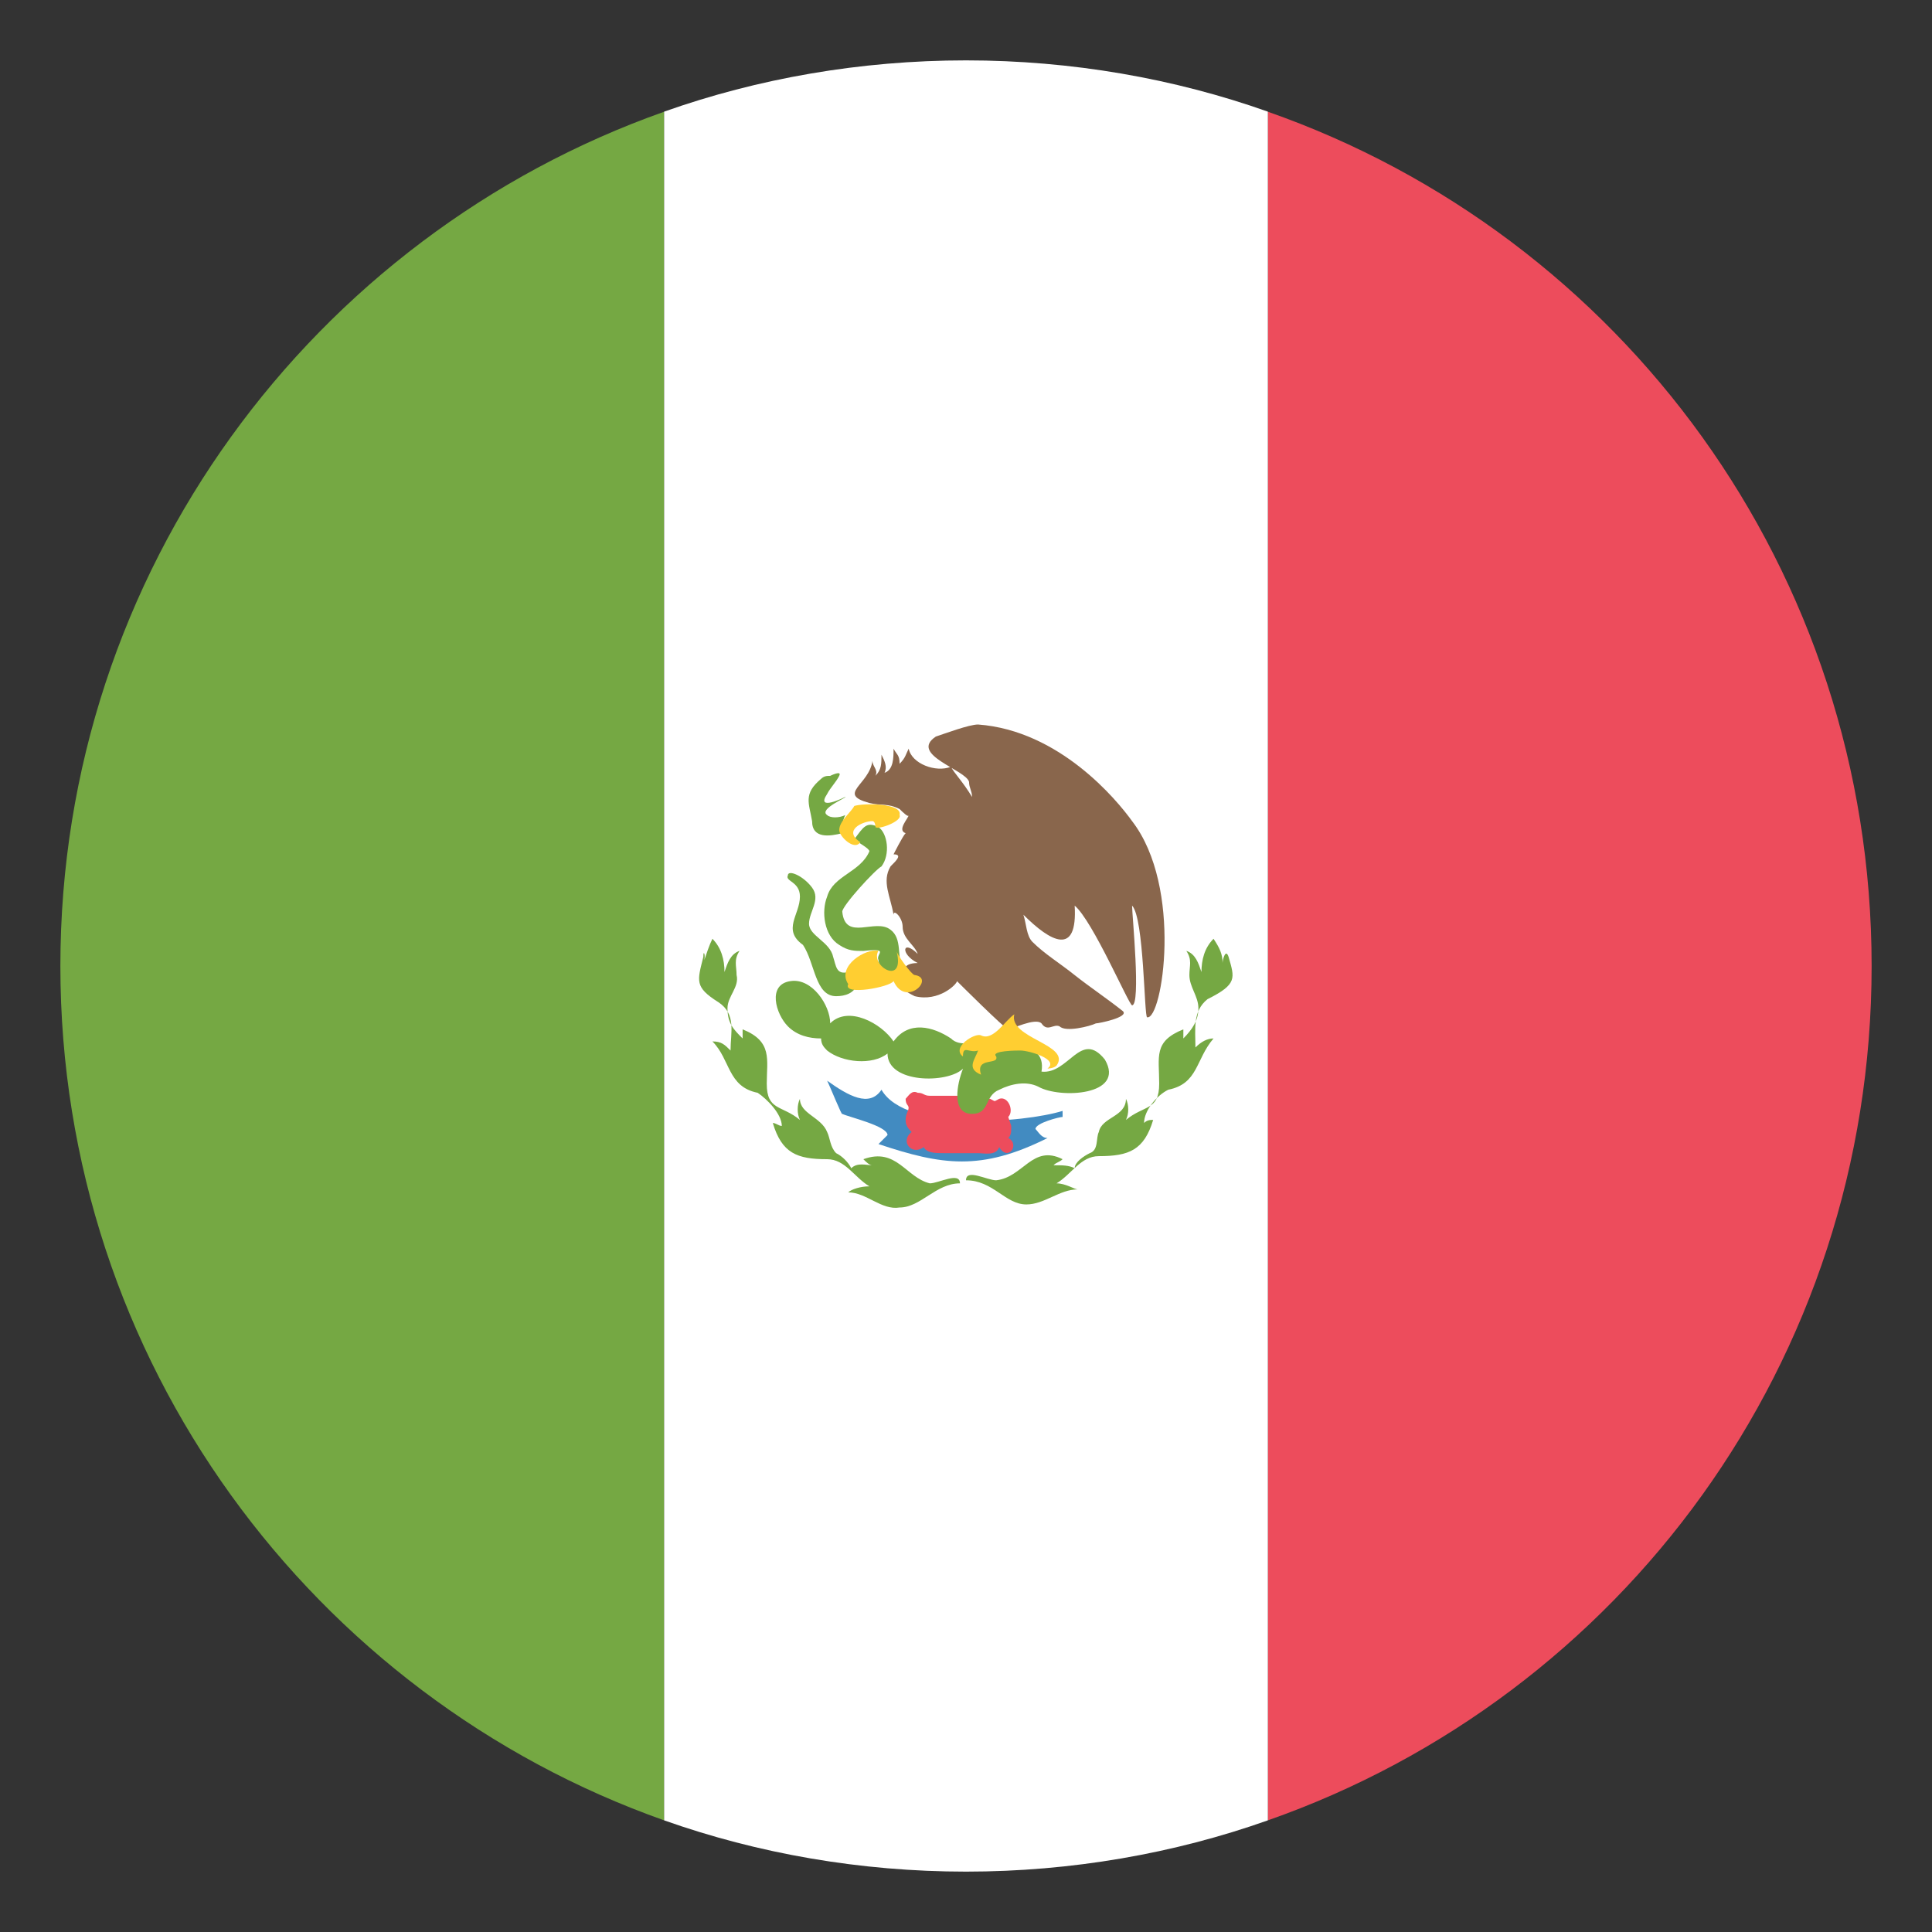 <svg width="24" height="24" viewBox="0 0 24 24" fill="none" xmlns="http://www.w3.org/2000/svg">
<rect x="0" y="0" width="24" height="24" fill="#333333" stroke="none"/>
<g clip-path="url(#clip0_12484_10309)">
<path d="M23.25 12C23.25 7.088 20.137 2.925 15.75 1.388V22.613C20.137 21.075 23.25 16.913 23.25 12Z" fill="#ED4C5C"/>
<path d="M0.75 12C0.75 16.913 3.9 21.075 8.25 22.613V1.388C3.9 2.925 0.75 7.088 0.75 12Z" fill="#75A843"/>
<path d="M15.75 1.387C14.588 0.975 13.312 0.75 12 0.75C10.688 0.75 9.412 0.975 8.25 1.387V22.613C9.412 23.025 10.688 23.25 12 23.25C13.312 23.25 14.588 23.025 15.75 22.613V1.387Z" fill="white"/>
<path d="M15.262 11.887C15.225 11.775 15.187 11.925 15.187 11.962C15.187 11.85 15.15 11.775 15.075 11.662C14.962 11.775 14.925 11.925 14.925 12.075C14.887 11.962 14.85 11.85 14.737 11.812C14.812 11.925 14.775 12 14.775 12.112C14.775 12.262 14.887 12.375 14.887 12.525C14.887 12.675 14.812 12.787 14.7 12.9V12.787C14.325 12.937 14.4 13.125 14.4 13.462C14.4 13.8 14.212 13.725 13.987 13.912C14.025 13.837 14.025 13.725 13.987 13.65C13.987 13.875 13.687 13.875 13.65 14.062C13.612 14.137 13.65 14.287 13.537 14.325C13.462 14.362 13.35 14.437 13.35 14.512C13.275 14.475 13.2 14.475 13.087 14.475C13.125 14.437 13.162 14.437 13.2 14.4C12.825 14.212 12.712 14.625 12.375 14.662C12.262 14.662 12 14.512 12 14.662C12.337 14.662 12.487 14.962 12.75 14.962C12.975 14.962 13.162 14.775 13.387 14.775C13.35 14.775 13.237 14.7 13.125 14.7C13.312 14.587 13.425 14.362 13.65 14.362C14.025 14.362 14.212 14.287 14.325 13.912C14.287 13.912 14.25 13.912 14.212 13.95C14.212 13.8 14.362 13.612 14.512 13.537C14.887 13.462 14.85 13.162 15.075 12.9C15 12.9 14.925 12.937 14.85 13.012C14.85 12.787 14.812 12.562 15 12.412C15.375 12.225 15.337 12.15 15.262 11.887ZM8.737 11.887C8.662 12.187 8.625 12.262 8.925 12.45C9.15 12.6 9.075 12.825 9.075 13.05C9 12.975 8.962 12.937 8.85 12.937C9.075 13.162 9.037 13.5 9.412 13.575C9.525 13.65 9.712 13.837 9.712 13.987C9.675 13.987 9.637 13.95 9.6 13.95C9.712 14.325 9.9 14.4 10.275 14.4C10.5 14.4 10.612 14.625 10.8 14.737C10.687 14.737 10.575 14.775 10.537 14.812C10.762 14.812 10.95 15.037 11.175 15C11.437 15 11.625 14.7 11.925 14.7C11.925 14.55 11.662 14.7 11.55 14.7C11.25 14.625 11.137 14.25 10.725 14.4C10.762 14.437 10.8 14.475 10.837 14.475C10.762 14.475 10.65 14.437 10.575 14.512C10.537 14.437 10.462 14.362 10.387 14.325C10.312 14.25 10.312 14.137 10.275 14.062C10.2 13.875 9.937 13.837 9.937 13.65C9.9 13.725 9.9 13.837 9.937 13.912C9.712 13.725 9.525 13.8 9.525 13.462C9.525 13.162 9.6 12.937 9.225 12.787V12.9C9.112 12.787 9.037 12.712 9.037 12.525C9.037 12.375 9.187 12.262 9.15 12.112C9.15 12 9.112 11.925 9.187 11.812C9.075 11.85 9.037 11.962 9 12.075C9 11.925 8.962 11.775 8.85 11.662C8.812 11.737 8.775 11.85 8.737 11.962C8.775 11.887 8.737 11.775 8.737 11.887Z" fill="#75A843"/>
<path d="M13.013 14.137C12.938 14.137 12.9 14.062 12.863 14.025C12.863 13.95 13.163 13.875 13.2 13.875V13.8C12.713 13.95 11.25 14.062 10.95 13.537C10.8 13.762 10.538 13.612 10.275 13.425C10.313 13.5 10.463 13.875 10.463 13.837C10.538 13.875 11.025 13.987 11.025 14.1L10.913 14.212C11.7 14.475 12.188 14.55 13.013 14.137Z" fill="#428BC1"/>
<path d="M12.525 14.137C12.562 14.1 12.562 14.062 12.562 13.987L12.525 13.875C12.6 13.8 12.525 13.612 12.412 13.65C12.338 13.687 12.375 13.687 12.3 13.65C12.262 13.65 12.262 13.612 12.225 13.612H11.55C11.475 13.612 11.475 13.575 11.4 13.575C11.325 13.537 11.287 13.612 11.25 13.65C11.25 13.725 11.287 13.725 11.287 13.762C11.287 13.8 11.25 13.837 11.25 13.912C11.25 13.987 11.287 14.025 11.325 14.062C11.175 14.175 11.325 14.362 11.475 14.25C11.512 14.325 11.625 14.325 11.738 14.325H12.15C12.225 14.325 12.375 14.362 12.412 14.25C12.525 14.437 12.675 14.212 12.525 14.137Z" fill="#ED4C5C"/>
<path d="M13.725 13.162C13.425 12.787 13.275 13.35 12.938 13.312C13.013 12.862 12.338 13.012 12.15 13.125C12.188 13.087 12.225 13.012 12.263 12.937C12.113 12.937 11.925 13.012 11.813 12.9C11.588 12.75 11.288 12.675 11.1 12.937C10.95 12.712 10.538 12.487 10.313 12.712C10.313 12.487 10.088 12.15 9.825 12.187C9.525 12.225 9.638 12.6 9.788 12.75C9.9 12.862 10.05 12.9 10.2 12.9C10.2 12.975 10.238 13.012 10.275 13.05C10.463 13.2 10.838 13.237 11.025 13.087C11.025 13.462 11.775 13.462 11.963 13.275C11.888 13.462 11.813 13.837 12.075 13.837C12.3 13.837 12.225 13.612 12.413 13.537C12.563 13.462 12.75 13.425 12.9 13.5C13.163 13.65 13.988 13.612 13.725 13.162Z" fill="#75A843"/>
<path d="M10.65 12.225C10.612 12.15 10.537 12.075 10.537 12.075C10.387 12.113 10.387 12 10.35 11.888C10.312 11.7 10.05 11.625 10.05 11.475C10.05 11.325 10.2 11.175 10.087 11.025C9.975 10.875 9.787 10.8 9.787 10.875C9.75 10.95 9.937 10.95 9.937 11.138C9.937 11.363 9.712 11.55 9.975 11.738C10.125 11.963 10.125 12.375 10.387 12.375C10.5 12.375 10.612 12.338 10.65 12.225Z" fill="#75A843"/>
<path d="M11.213 12.038C11.138 11.888 11.213 11.663 11.063 11.55C10.875 11.4 10.5 11.7 10.463 11.325C10.463 11.25 10.875 10.8 10.95 10.763C11.063 10.613 11.025 10.35 10.913 10.275C10.763 10.2 10.725 10.275 10.613 10.425C10.65 10.463 10.8 10.538 10.8 10.575C10.688 10.838 10.35 10.875 10.275 11.138C10.2 11.325 10.238 11.625 10.425 11.738C10.538 11.813 10.613 11.813 10.725 11.813C11.063 11.775 10.875 11.85 10.913 11.925C10.913 12 11.025 12.263 11.213 12.038ZM10.088 10.2C10.088 10.425 10.313 10.388 10.463 10.35C10.463 10.275 10.463 10.2 10.5 10.125C10.425 10.163 10.313 10.163 10.275 10.125C10.163 10.05 10.538 9.9 10.5 9.9C10.5 9.9 10.125 10.088 10.275 9.863C10.313 9.788 10.388 9.713 10.425 9.638C10.463 9.563 10.313 9.638 10.313 9.638C10.275 9.638 10.238 9.638 10.2 9.675C9.975 9.863 10.05 9.975 10.088 10.2Z" fill="#75A843"/>
<path d="M14.063 10.2C13.875 9.938 13.163 9.075 12.15 9C12.038 9 11.738 9.113 11.625 9.15C11.288 9.375 12 9.562 12.038 9.713C12.038 9.787 12.075 9.825 12.075 9.9C11.963 9.713 11.85 9.6 11.813 9.525C11.625 9.6 11.325 9.488 11.288 9.3C11.25 9.375 11.25 9.412 11.175 9.488C11.175 9.375 11.138 9.375 11.1 9.3C11.1 9.412 11.1 9.562 10.988 9.6C11.025 9.525 10.988 9.45 10.95 9.375C10.95 9.488 10.95 9.562 10.875 9.637C10.913 9.562 10.838 9.525 10.838 9.45C10.8 9.75 10.388 9.863 10.8 9.975C10.95 10.012 11.025 9.975 11.175 10.05C11.213 10.088 11.288 10.162 11.288 10.125C11.288 10.162 11.138 10.312 11.25 10.35C11.213 10.387 11.1 10.613 11.1 10.613C11.213 10.613 11.138 10.688 11.063 10.762C10.95 10.95 11.063 11.137 11.1 11.363C11.1 11.287 11.213 11.4 11.213 11.512C11.213 11.662 11.363 11.738 11.4 11.85C11.213 11.662 11.175 11.85 11.4 11.963C11.213 11.963 11.175 12.075 11.363 12.15C10.913 12.15 11.288 12.338 11.363 12.375C11.663 12.45 11.888 12.225 11.888 12.188C11.888 12.188 12.488 12.787 12.525 12.787C12.563 12.787 12.863 12.637 12.938 12.713C13.013 12.825 13.088 12.713 13.163 12.75C13.238 12.825 13.538 12.75 13.613 12.713C13.65 12.713 14.025 12.637 13.95 12.562C13.763 12.412 13.538 12.262 13.35 12.113C13.163 11.963 12.975 11.85 12.825 11.7C12.75 11.625 12.75 11.475 12.713 11.363C13.05 11.7 13.388 11.887 13.35 11.25C13.575 11.438 14.025 12.488 14.063 12.488C14.175 12.488 14.063 11.363 14.063 11.25C14.213 11.4 14.213 12.637 14.25 12.637C14.438 12.675 14.7 11.025 14.063 10.2Z" fill="#89664C"/>
<path d="M11.362 12.112C11.325 12.112 11.137 11.85 11.137 11.812C11.25 12.262 10.8 11.999 10.912 11.812C10.762 11.774 10.387 11.999 10.537 12.225C10.462 12.374 11.062 12.262 11.1 12.187C11.25 12.524 11.625 12.149 11.362 12.112ZM13.125 13.237C13.312 12.975 12.525 12.899 12.6 12.6C12.487 12.675 12.337 12.937 12.187 12.862C12.112 12.825 11.812 13.012 11.962 13.124C11.962 12.975 12.037 13.087 12.15 13.05C12.112 13.162 12 13.274 12.187 13.35C12.112 13.124 12.412 13.237 12.375 13.124C12.3 13.05 12.637 13.05 12.675 13.05C12.787 13.05 13.162 13.162 13.012 13.274C13.012 13.274 13.087 13.274 13.125 13.237ZM10.612 10.012C10.575 10.087 10.425 10.2 10.425 10.312C10.425 10.387 10.612 10.575 10.687 10.462C10.462 10.312 10.725 10.2 10.837 10.2C10.875 10.2 10.875 10.274 10.875 10.274C10.912 10.312 11.212 10.2 11.175 10.124C11.212 9.975 10.725 9.975 10.612 10.012Z" fill="#FFCE31"/>
</g>
<defs>
<clipPath id="clip0_12484_10309">
<rect width="24" height="24" fill="white"/>
</clipPath>
</defs>
</svg>
